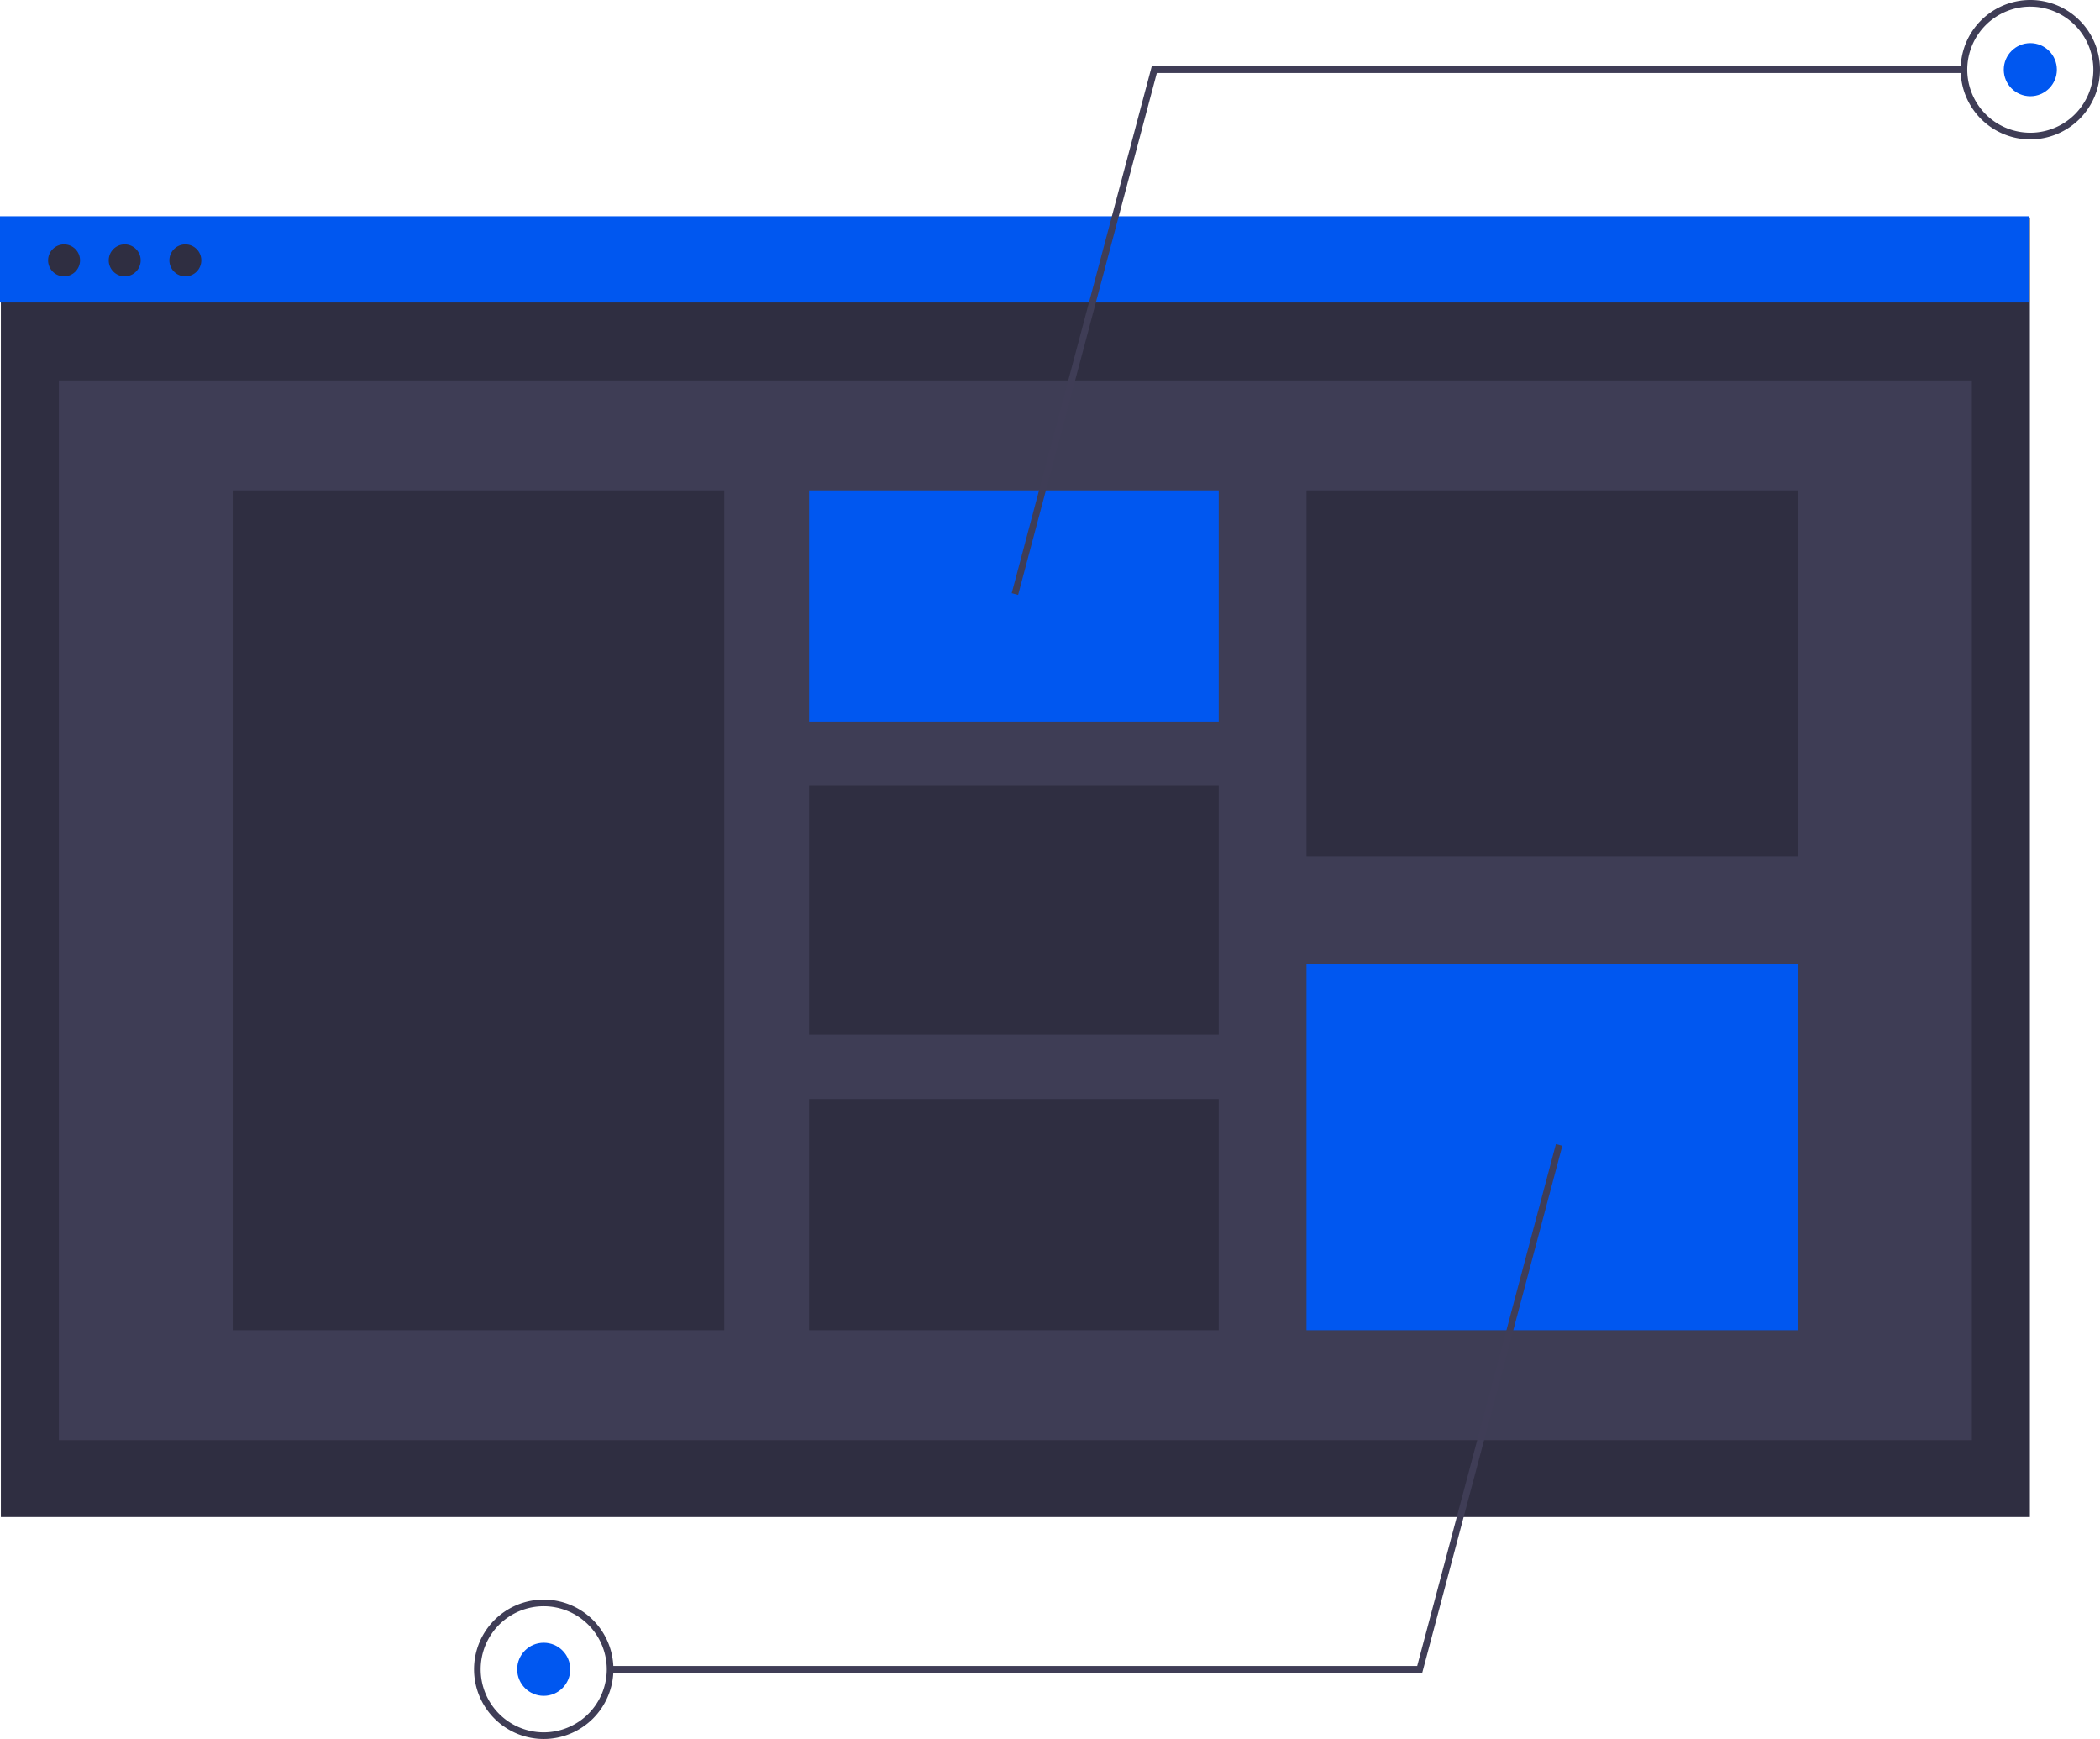 <?xml version="1.0" encoding="UTF-8" standalone="no"?>
<svg
   xmlns:dc="http://purl.org/dc/elements/1.1/"
   xmlns:cc="http://creativecommons.org/ns#"
   xmlns:rdf="http://www.w3.org/1999/02/22-rdf-syntax-ns#"
   xmlns:svg="http://www.w3.org/2000/svg"
   xmlns="http://www.w3.org/2000/svg"
   xmlns:sodipodi="http://sodipodi.sourceforge.net/DTD/sodipodi-0.dtd"
   xmlns:inkscape="http://www.inkscape.org/namespaces/inkscape"
   id="be32c85c-9388-4a2b-a4e5-271574a5b9b2"
   data-name="Layer 1"
   width="666.39"
   height="551.766"
   viewBox="0 0 666.39 551.766"
   version="1.1"
   sodipodi:docname="undraw_design_notes_8dmv.svg"
   inkscape:version="0.92.4 (5da689c313, 2019-01-14)">
  <defs
     id="defs71" />
  <sodipodi:namedview
     pagecolor="#ffffff"
     bordercolor="#666666"
     borderopacity="1"
     objecttolerance="10"
     gridtolerance="10"
     guidetolerance="10"
     inkscape:pageopacity="0"
     inkscape:pageshadow="2"
     inkscape:window-width="1920"
     inkscape:window-height="1017"
     id="namedview69"
     showgrid="false"
     inkscape:zoom="0.6463964"
     inkscape:cx="569.2013"
     inkscape:cy="94.358175"
     inkscape:window-x="-8"
     inkscape:window-y="-8"
     inkscape:window-maximized="1"
     inkscape:current-layer="be32c85c-9388-4a2b-a4e5-271574a5b9b2" />
  <title
     id="title2">design_notes</title>
  <rect
     x="0.275"
     y="68.991"
     width="643.862"
     height="412.358"
     id="rect32"
     style="fill:#2f2e41;fill-opacity:1" />
  <rect
     x="18.686"
     y="120.711"
     width="607.039"
     height="336.243"
     id="rect34"
     style="opacity:0.98;fill:#3f3d56;fill-opacity:1" />
  <rect
     x="0"
     y="68.626"
     width="643.862"
     height="27.354"
     id="rect36"
     style="fill:#0057f0" />
  <circle
     cx="20.327"
     cy="82.611"
     r="5.07"
     id="circle38"
     style="fill:#2f2e41;fill-opacity:1" />
  <circle
     cx="39.571"
     cy="82.611"
     r="5.07"
     id="circle40"
     style="fill:#2f2e41;fill-opacity:1" />
  <circle
     cx="58.814"
     cy="82.611"
     r="5.07"
     id="circle42"
     style="fill:#2f2e41;fill-opacity:1" />
  <rect
     x="73.844"
     y="155.599"
     width="155.981"
     height="266.467"
     id="rect44"
     style="fill:#2f2e41;fill-opacity:1" />
  <rect
     x="256.75"
     y="155.599"
     width="129.984"
     height="73.348"
     id="rect46"
     style="fill:#0057f0" />
  <rect
     x="256.75"
     y="249.373"
     width="129.984"
     height="78.919"
     id="rect48"
     style="fill:#2f2e41;fill-opacity:1" />
  <rect
     x="256.75"
     y="348.718"
     width="129.984"
     height="73.348"
     id="rect50"
     style="fill:#2f2e41;fill-opacity:1" />
  <rect
     x="414.587"
     y="155.599"
     width="155.981"
     height="116.125"
     id="rect52"
     style="fill:#2f2e41;fill-opacity:1" />
  <rect
     x="414.587"
     y="305.941"
     width="155.981"
     height="116.125"
     id="rect54"
     style="fill:#0057f0" />
  <polygon
     points="587.089,21.06 844.827,21.06 844.827,23.166 588.708,23.166 544.691,188.755 542.655,188.214 "
     id="polygon56"
     style="fill:#3f3d56"
     transform="translate(-221.61,10e-6)" />
  <path
     d="m 644.277,44.225 a 22.113,22.113 0 1 1 22.113,-22.113 22.138,22.138 0 0 1 -22.113,22.113 z m 0,-42.12 a 20.007,20.007 0 1 0 20.007,20.007 20.03,20.03 0 0 0 -20.007,-20.007 z"
     id="path58"
     inkscape:connector-curvature="0"
     style="fill:#3f3d56" />
  <circle
     cx="644.277"
     cy="22.113"
     r="8.424"
     id="circle60"
     style="fill:#0057f0" />
  <polygon
     points="415.208,528.6 671.328,528.6 715.345,363.01 717.381,363.551 672.947,530.706 415.208,530.706 "
     id="polygon62"
     style="fill:#3f3d56"
     transform="translate(-221.61,10e-6)" />
  <path
     d="m 172.538,551.766 a 22.113,22.113 0 1 1 22.113,-22.113 22.138,22.138 0 0 1 -22.113,22.113 z m 0,-42.12 A 20.007,20.007 0 1 0 192.545,529.653 20.03,20.03 0 0 0 172.538,509.646 Z"
     id="path64"
     inkscape:connector-curvature="0"
     style="fill:#3f3d56" />
  <circle
     cx="172.538"
     cy="529.653"
     r="8.424"
     id="circle66"
     style="fill:#0057f0" />
</svg>
